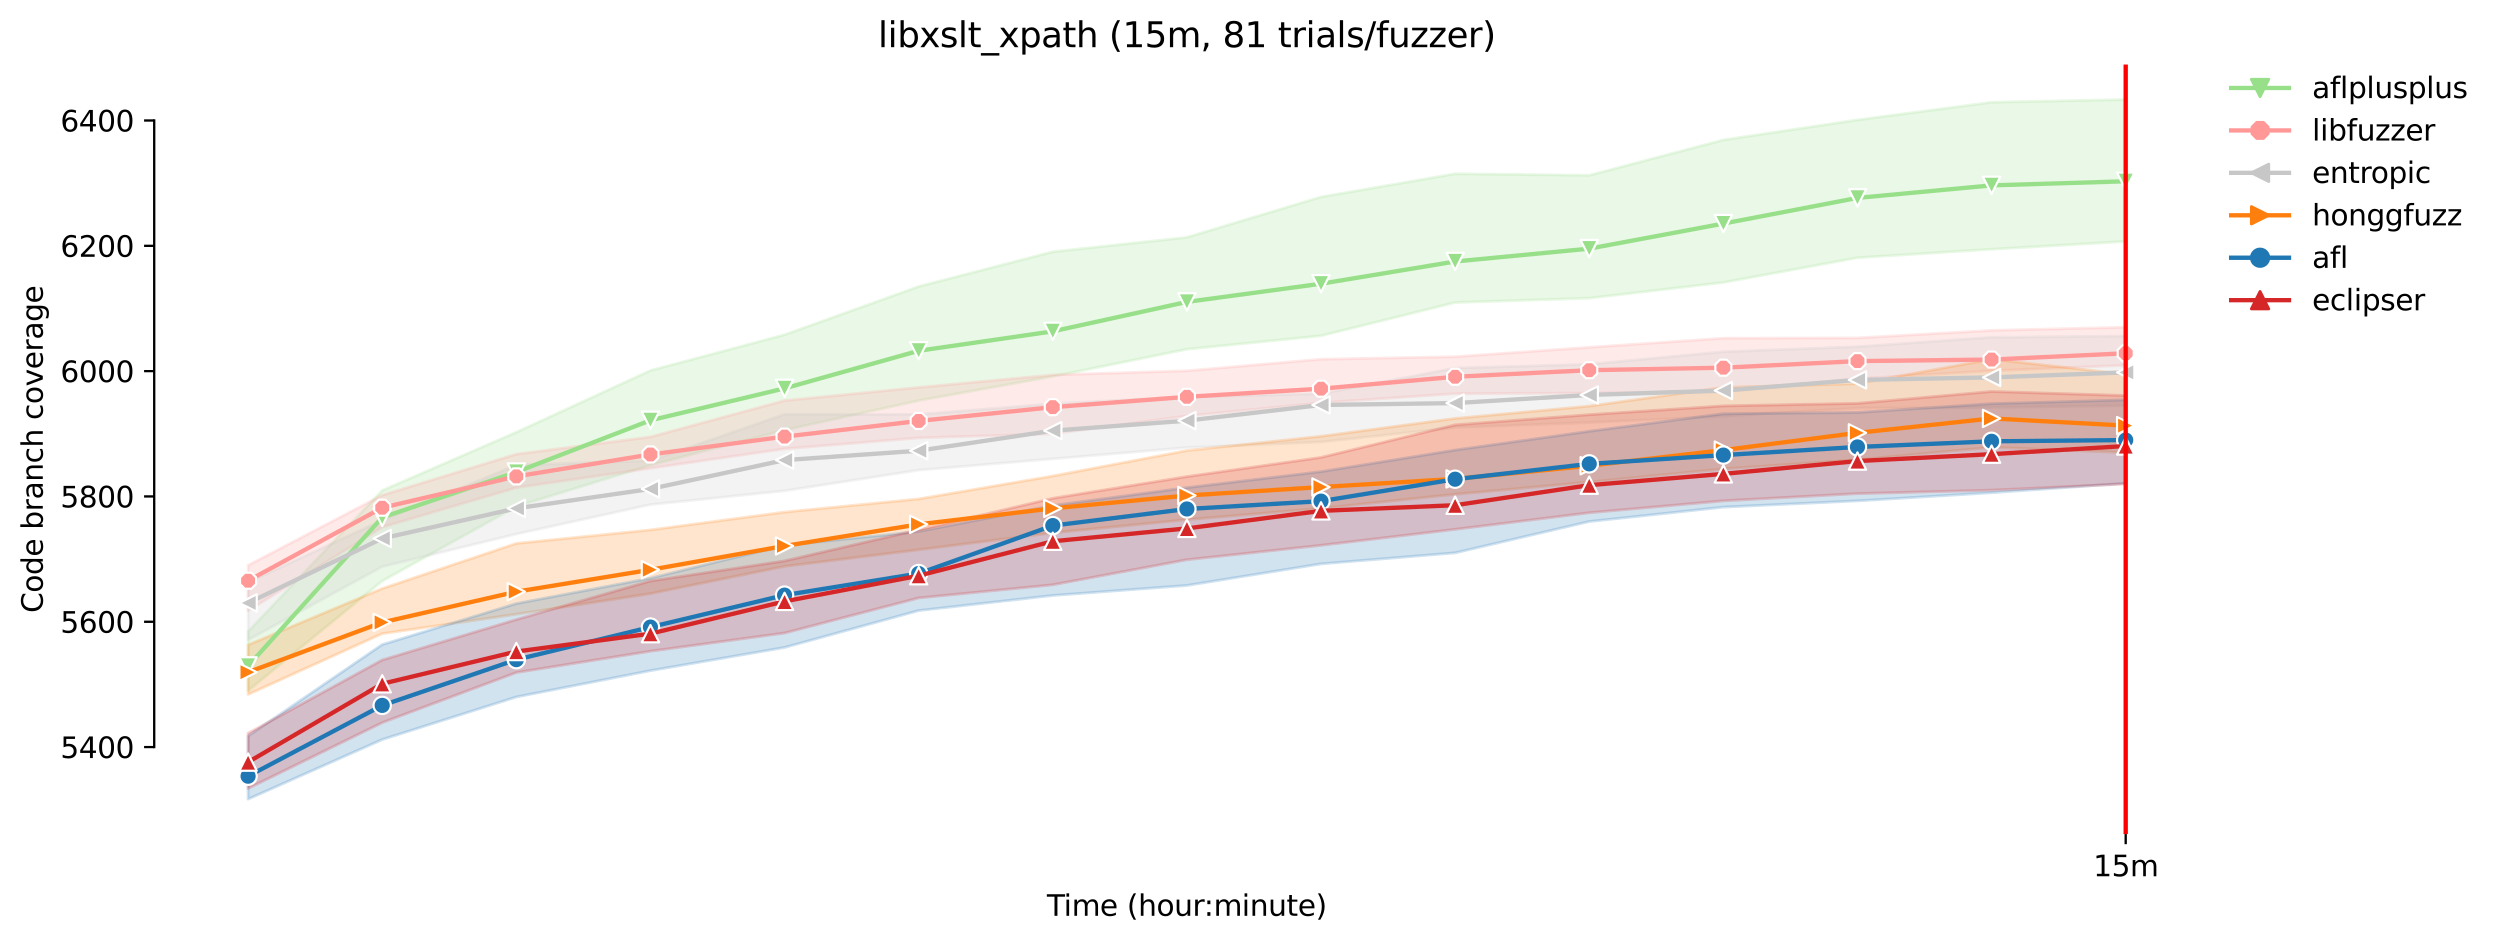 <?xml version="1.0" encoding="utf-8" standalone="no"?>
<!DOCTYPE svg PUBLIC "-//W3C//DTD SVG 1.1//EN"
  "http://www.w3.org/Graphics/SVG/1.1/DTD/svg11.dtd">
<svg height="325.986pt" version="1.1" viewBox="0 0 864.542 325.986" width="864.542pt" xmlns="http://www.w3.org/2000/svg" xmlns:xlink="http://www.w3.org/1999/xlink">
 <defs>
  <style type="text/css">*{stroke-linecap:butt;stroke-linejoin:round;}</style>
 </defs>
 <g id="figure_1">
  <g id="patch_1">
   <path d="M 0 325.986 
L 864.542 325.986 
L 864.542 0 
L 0 0 
z
" style="fill:#ffffff;"/>
  </g>
  <g id="axes_1">
   <g id="patch_2">
    <path d="M 53.328 288.43 
L 767.568 288.43 
L 767.568 22.318 
L 53.328 22.318 
z
" style="fill:#ffffff;"/>
   </g>
   <g id="PolyCollection_1">
    <defs>
     <path d="M 85.794 -107.615 
L 85.794 -87.14 
L 132.173 -125.058 
L 178.552 -150.839 
L 224.931 -165.137 
L 271.31 -177.276 
L 317.69 -187.457 
L 364.069 -195.802 
L 410.448 -205.222 
L 456.827 -209.87 
L 503.207 -221.37 
L 549.586 -222.886 
L 595.965 -228.303 
L 642.344 -236.862 
L 688.723 -239.787 
L 735.103 -242.495 
L 735.103 -291.572 
L 735.103 -291.572 
L 688.723 -290.619 
L 642.344 -284.53 
L 595.965 -277.597 
L 549.586 -265.355 
L 503.207 -265.896 
L 456.827 -257.879 
L 410.448 -243.904 
L 364.069 -238.92 
L 317.69 -226.908 
L 271.31 -210.216 
L 224.931 -197.86 
L 178.552 -176.518 
L 132.173 -156.367 
L 85.794 -107.615 
z
" id="m7f0aea194f" style="stroke:#98df8a;stroke-opacity:0.2;"/>
    </defs>
    <g clip-path="url(#p98e55257bd)">
     <use style="fill:#98df8a;fill-opacity:0.2;stroke:#98df8a;stroke-opacity:0.2;" x="0" xlink:href="#m7f0aea194f" y="325.986"/>
    </g>
   </g>
   <g id="PolyCollection_2">
    <defs>
     <path d="M 85.794 -130.475 
L 85.794 -114.763 
L 132.173 -143.689 
L 178.552 -157.342 
L 224.931 -164.059 
L 271.31 -170.776 
L 317.69 -174.56 
L 364.069 -175.976 
L 410.448 -182.152 
L 456.827 -186.702 
L 503.207 -189.843 
L 549.586 -190.06 
L 595.965 -190.494 
L 642.344 -195.044 
L 688.723 -197.752 
L 735.103 -199.691 
L 735.103 -212.816 
L 735.103 -212.816 
L 688.723 -211.733 
L 642.344 -209.13 
L 595.965 -209.019 
L 549.586 -205.877 
L 503.207 -202.627 
L 456.827 -201.761 
L 410.448 -197.752 
L 364.069 -196.344 
L 317.69 -192.01 
L 271.31 -187.46 
L 224.931 -174.893 
L 178.552 -168.934 
L 132.173 -154.742 
L 85.794 -130.475 
z
" id="md8d5fbc8c2" style="stroke:#ff9896;stroke-opacity:0.2;"/>
    </defs>
    <g clip-path="url(#p98e55257bd)">
     <use style="fill:#ff9896;fill-opacity:0.2;stroke:#ff9896;stroke-opacity:0.2;" x="0" xlink:href="#md8d5fbc8c2" y="325.986"/>
    </g>
   </g>
   <g id="PolyCollection_3">
    <defs>
     <path d="M 85.794 -124.624 
L 85.794 -104.69 
L 132.173 -130.03 
L 178.552 -141.308 
L 224.931 -151.492 
L 271.31 -156.259 
L 317.69 -163.409 
L 364.069 -167.309 
L 410.448 -171.209 
L 456.827 -173.16 
L 503.207 -178.143 
L 549.586 -179.876 
L 595.965 -182.043 
L 642.344 -184.86 
L 688.723 -185.077 
L 735.103 -185.727 
L 735.103 -209.778 
L 735.103 -209.778 
L 688.723 -209.344 
L 642.344 -206.094 
L 595.965 -204.361 
L 549.586 -200.027 
L 503.207 -198.727 
L 456.827 -189.843 
L 410.448 -188.76 
L 364.069 -186.377 
L 317.69 -182.693 
L 271.31 -182.693 
L 224.931 -166.659 
L 178.552 -165.143 
L 132.173 -146.075 
L 85.794 -124.624 
z
" id="mdec94e113d" style="stroke:#c7c7c7;stroke-opacity:0.2;"/>
    </defs>
    <g clip-path="url(#p98e55257bd)">
     <use style="fill:#c7c7c7;fill-opacity:0.2;stroke:#c7c7c7;stroke-opacity:0.2;" x="0" xlink:href="#mdec94e113d" y="325.986"/>
    </g>
   </g>
   <g id="PolyCollection_4">
    <defs>
     <path d="M 85.794 -102.962 
L 85.794 -85.837 
L 132.173 -106.857 
L 178.552 -113.574 
L 224.931 -120.724 
L 271.31 -130.15 
L 317.69 -135.891 
L 364.069 -141.736 
L 410.448 -146.292 
L 456.827 -150.192 
L 503.207 -155.067 
L 549.586 -159.287 
L 595.965 -163.843 
L 642.344 -166.984 
L 688.723 -171.307 
L 735.103 -169.476 
L 735.103 -196.56 
L 735.103 -196.56 
L 688.723 -201.752 
L 642.344 -193.31 
L 595.965 -192.01 
L 549.586 -185.545 
L 503.207 -181.288 
L 456.827 -175.11 
L 410.448 -170.167 
L 364.069 -161.383 
L 317.69 -153.442 
L 271.31 -148.892 
L 224.931 -142.728 
L 178.552 -138.058 
L 132.173 -122.458 
L 85.794 -102.962 
z
" id="m1092443faa" style="stroke:#ff7f0e;stroke-opacity:0.2;"/>
    </defs>
    <g clip-path="url(#p98e55257bd)">
     <use style="fill:#ff7f0e;fill-opacity:0.2;stroke:#ff7f0e;stroke-opacity:0.2;" x="0" xlink:href="#m1092443faa" y="325.986"/>
    </g>
   </g>
   <g id="PolyCollection_5">
    <defs>
     <path d="M 85.794 -71.431 
L 85.794 -49.652 
L 132.173 -70.239 
L 178.552 -84.973 
L 224.931 -94.073 
L 271.31 -102.09 
L 317.69 -114.847 
L 364.069 -120.074 
L 410.448 -123.541 
L 456.827 -131.003 
L 503.207 -134.805 
L 549.586 -145.642 
L 595.965 -150.625 
L 642.344 -152.792 
L 688.723 -155.609 
L 735.103 -158.859 
L 735.103 -187.677 
L 735.103 -187.677 
L 688.723 -186.377 
L 642.344 -183.343 
L 595.965 -182.91 
L 549.586 -176.843 
L 503.207 -170.343 
L 456.827 -162.878 
L 410.448 -157.342 
L 364.069 -151.167 
L 317.69 -142.191 
L 271.31 -137.408 
L 224.931 -126.035 
L 178.552 -117.257 
L 132.173 -103.065 
L 85.794 -71.431 
z
" id="m148d5cec6d" style="stroke:#1f77b4;stroke-opacity:0.2;"/>
    </defs>
    <g clip-path="url(#p98e55257bd)">
     <use style="fill:#1f77b4;fill-opacity:0.2;stroke:#1f77b4;stroke-opacity:0.2;" x="0" xlink:href="#m148d5cec6d" y="325.986"/>
    </g>
   </g>
   <g id="PolyCollection_6">
    <defs>
     <path d="M 85.794 -72.406 
L 85.794 -53.338 
L 132.173 -76.089 
L 178.552 -93.412 
L 224.931 -100.79 
L 271.31 -107.074 
L 317.69 -119.208 
L 364.069 -123.752 
L 410.448 -132.425 
L 456.827 -137.408 
L 503.207 -142.933 
L 549.586 -148.67 
L 595.965 -152.792 
L 642.344 -155.284 
L 688.723 -156.47 
L 735.103 -158.642 
L 735.103 -189.193 
L 735.103 -189.193 
L 688.723 -190.602 
L 642.344 -186.496 
L 595.965 -185.618 
L 549.586 -182.585 
L 503.207 -179.048 
L 456.827 -167.797 
L 410.448 -161.164 
L 364.069 -153.659 
L 317.69 -142.752 
L 271.31 -131.997 
L 224.931 -125.06 
L 178.552 -111.732 
L 132.173 -97.757 
L 85.794 -72.406 
z
" id="m4f489455da" style="stroke:#d62728;stroke-opacity:0.2;"/>
    </defs>
    <g clip-path="url(#p98e55257bd)">
     <use style="fill:#d62728;fill-opacity:0.2;stroke:#d62728;stroke-opacity:0.2;" x="0" xlink:href="#m4f489455da" y="325.986"/>
    </g>
   </g>
   <g id="matplotlib.axis_1">
    <g id="xtick_1">
     <g id="line2d_1">
      <defs>
       <path d="M 0 0 
L 0 3.5 
" id="m7a7fffb233" style="stroke:#000000;stroke-width:0.8;"/>
      </defs>
      <g>
       <use style="stroke:#000000;stroke-width:0.8;" x="735.103" xlink:href="#m7a7fffb233" y="288.43"/>
      </g>
     </g>
     <g id="text_1">
      <!-- 15m -->
      <g transform="translate(723.87 303.029)scale(0.1 -0.1)">
       <defs>
        <path d="M 794 531 
L 1825 531 
L 1825 4091 
L 703 3866 
L 703 4441 
L 1819 4666 
L 2450 4666 
L 2450 531 
L 3481 531 
L 3481 0 
L 794 0 
L 794 531 
z
" id="DejaVuSans-31" transform="scale(0.016)"/>
        <path d="M 691 4666 
L 3169 4666 
L 3169 4134 
L 1269 4134 
L 1269 2991 
Q 1406 3038 1543 3061 
Q 1681 3084 1819 3084 
Q 2600 3084 3056 2656 
Q 3513 2228 3513 1497 
Q 3513 744 3044 326 
Q 2575 -91 1722 -91 
Q 1428 -91 1123 -41 
Q 819 9 494 109 
L 494 744 
Q 775 591 1075 516 
Q 1375 441 1709 441 
Q 2250 441 2565 725 
Q 2881 1009 2881 1497 
Q 2881 1984 2565 2268 
Q 2250 2553 1709 2553 
Q 1456 2553 1204 2497 
Q 953 2441 691 2322 
L 691 4666 
z
" id="DejaVuSans-35" transform="scale(0.016)"/>
        <path d="M 3328 2828 
Q 3544 3216 3844 3400 
Q 4144 3584 4550 3584 
Q 5097 3584 5394 3201 
Q 5691 2819 5691 2113 
L 5691 0 
L 5113 0 
L 5113 2094 
Q 5113 2597 4934 2840 
Q 4756 3084 4391 3084 
Q 3944 3084 3684 2787 
Q 3425 2491 3425 1978 
L 3425 0 
L 2847 0 
L 2847 2094 
Q 2847 2600 2669 2842 
Q 2491 3084 2119 3084 
Q 1678 3084 1418 2786 
Q 1159 2488 1159 1978 
L 1159 0 
L 581 0 
L 581 3500 
L 1159 3500 
L 1159 2956 
Q 1356 3278 1631 3431 
Q 1906 3584 2284 3584 
Q 2666 3584 2933 3390 
Q 3200 3197 3328 2828 
z
" id="DejaVuSans-6d" transform="scale(0.016)"/>
       </defs>
       <use xlink:href="#DejaVuSans-31"/>
       <use x="63.623" xlink:href="#DejaVuSans-35"/>
       <use x="127.246" xlink:href="#DejaVuSans-6d"/>
      </g>
     </g>
    </g>
    <g id="text_2">
     <!-- Time (hour:minute) -->
     <g transform="translate(362.041 316.707)scale(0.1 -0.1)">
      <defs>
       <path d="M -19 4666 
L 3928 4666 
L 3928 4134 
L 2272 4134 
L 2272 0 
L 1638 0 
L 1638 4134 
L -19 4134 
L -19 4666 
z
" id="DejaVuSans-54" transform="scale(0.016)"/>
       <path d="M 603 3500 
L 1178 3500 
L 1178 0 
L 603 0 
L 603 3500 
z
M 603 4863 
L 1178 4863 
L 1178 4134 
L 603 4134 
L 603 4863 
z
" id="DejaVuSans-69" transform="scale(0.016)"/>
       <path d="M 3597 1894 
L 3597 1613 
L 953 1613 
Q 991 1019 1311 708 
Q 1631 397 2203 397 
Q 2534 397 2845 478 
Q 3156 559 3463 722 
L 3463 178 
Q 3153 47 2828 -22 
Q 2503 -91 2169 -91 
Q 1331 -91 842 396 
Q 353 884 353 1716 
Q 353 2575 817 3079 
Q 1281 3584 2069 3584 
Q 2775 3584 3186 3129 
Q 3597 2675 3597 1894 
z
M 3022 2063 
Q 3016 2534 2758 2815 
Q 2500 3097 2075 3097 
Q 1594 3097 1305 2825 
Q 1016 2553 972 2059 
L 3022 2063 
z
" id="DejaVuSans-65" transform="scale(0.016)"/>
       <path id="DejaVuSans-20" transform="scale(0.016)"/>
       <path d="M 1984 4856 
Q 1566 4138 1362 3434 
Q 1159 2731 1159 2009 
Q 1159 1288 1364 580 
Q 1569 -128 1984 -844 
L 1484 -844 
Q 1016 -109 783 600 
Q 550 1309 550 2009 
Q 550 2706 781 3412 
Q 1013 4119 1484 4856 
L 1984 4856 
z
" id="DejaVuSans-28" transform="scale(0.016)"/>
       <path d="M 3513 2113 
L 3513 0 
L 2938 0 
L 2938 2094 
Q 2938 2591 2744 2837 
Q 2550 3084 2163 3084 
Q 1697 3084 1428 2787 
Q 1159 2491 1159 1978 
L 1159 0 
L 581 0 
L 581 4863 
L 1159 4863 
L 1159 2956 
Q 1366 3272 1645 3428 
Q 1925 3584 2291 3584 
Q 2894 3584 3203 3211 
Q 3513 2838 3513 2113 
z
" id="DejaVuSans-68" transform="scale(0.016)"/>
       <path d="M 1959 3097 
Q 1497 3097 1228 2736 
Q 959 2375 959 1747 
Q 959 1119 1226 758 
Q 1494 397 1959 397 
Q 2419 397 2687 759 
Q 2956 1122 2956 1747 
Q 2956 2369 2687 2733 
Q 2419 3097 1959 3097 
z
M 1959 3584 
Q 2709 3584 3137 3096 
Q 3566 2609 3566 1747 
Q 3566 888 3137 398 
Q 2709 -91 1959 -91 
Q 1206 -91 779 398 
Q 353 888 353 1747 
Q 353 2609 779 3096 
Q 1206 3584 1959 3584 
z
" id="DejaVuSans-6f" transform="scale(0.016)"/>
       <path d="M 544 1381 
L 544 3500 
L 1119 3500 
L 1119 1403 
Q 1119 906 1312 657 
Q 1506 409 1894 409 
Q 2359 409 2629 706 
Q 2900 1003 2900 1516 
L 2900 3500 
L 3475 3500 
L 3475 0 
L 2900 0 
L 2900 538 
Q 2691 219 2414 64 
Q 2138 -91 1772 -91 
Q 1169 -91 856 284 
Q 544 659 544 1381 
z
M 1991 3584 
L 1991 3584 
z
" id="DejaVuSans-75" transform="scale(0.016)"/>
       <path d="M 2631 2963 
Q 2534 3019 2420 3045 
Q 2306 3072 2169 3072 
Q 1681 3072 1420 2755 
Q 1159 2438 1159 1844 
L 1159 0 
L 581 0 
L 581 3500 
L 1159 3500 
L 1159 2956 
Q 1341 3275 1631 3429 
Q 1922 3584 2338 3584 
Q 2397 3584 2469 3576 
Q 2541 3569 2628 3553 
L 2631 2963 
z
" id="DejaVuSans-72" transform="scale(0.016)"/>
       <path d="M 750 794 
L 1409 794 
L 1409 0 
L 750 0 
L 750 794 
z
M 750 3309 
L 1409 3309 
L 1409 2516 
L 750 2516 
L 750 3309 
z
" id="DejaVuSans-3a" transform="scale(0.016)"/>
       <path d="M 3513 2113 
L 3513 0 
L 2938 0 
L 2938 2094 
Q 2938 2591 2744 2837 
Q 2550 3084 2163 3084 
Q 1697 3084 1428 2787 
Q 1159 2491 1159 1978 
L 1159 0 
L 581 0 
L 581 3500 
L 1159 3500 
L 1159 2956 
Q 1366 3272 1645 3428 
Q 1925 3584 2291 3584 
Q 2894 3584 3203 3211 
Q 3513 2838 3513 2113 
z
" id="DejaVuSans-6e" transform="scale(0.016)"/>
       <path d="M 1172 4494 
L 1172 3500 
L 2356 3500 
L 2356 3053 
L 1172 3053 
L 1172 1153 
Q 1172 725 1289 603 
Q 1406 481 1766 481 
L 2356 481 
L 2356 0 
L 1766 0 
Q 1100 0 847 248 
Q 594 497 594 1153 
L 594 3053 
L 172 3053 
L 172 3500 
L 594 3500 
L 594 4494 
L 1172 4494 
z
" id="DejaVuSans-74" transform="scale(0.016)"/>
       <path d="M 513 4856 
L 1013 4856 
Q 1481 4119 1714 3412 
Q 1947 2706 1947 2009 
Q 1947 1309 1714 600 
Q 1481 -109 1013 -844 
L 513 -844 
Q 928 -128 1133 580 
Q 1338 1288 1338 2009 
Q 1338 2731 1133 3434 
Q 928 4138 513 4856 
z
" id="DejaVuSans-29" transform="scale(0.016)"/>
      </defs>
      <use xlink:href="#DejaVuSans-54"/>
      <use x="57.959" xlink:href="#DejaVuSans-69"/>
      <use x="85.742" xlink:href="#DejaVuSans-6d"/>
      <use x="183.154" xlink:href="#DejaVuSans-65"/>
      <use x="244.678" xlink:href="#DejaVuSans-20"/>
      <use x="276.465" xlink:href="#DejaVuSans-28"/>
      <use x="315.479" xlink:href="#DejaVuSans-68"/>
      <use x="378.857" xlink:href="#DejaVuSans-6f"/>
      <use x="440.039" xlink:href="#DejaVuSans-75"/>
      <use x="503.418" xlink:href="#DejaVuSans-72"/>
      <use x="542.781" xlink:href="#DejaVuSans-3a"/>
      <use x="576.473" xlink:href="#DejaVuSans-6d"/>
      <use x="673.885" xlink:href="#DejaVuSans-69"/>
      <use x="701.668" xlink:href="#DejaVuSans-6e"/>
      <use x="765.047" xlink:href="#DejaVuSans-75"/>
      <use x="828.426" xlink:href="#DejaVuSans-74"/>
      <use x="867.635" xlink:href="#DejaVuSans-65"/>
      <use x="929.158" xlink:href="#DejaVuSans-29"/>
     </g>
    </g>
   </g>
   <g id="matplotlib.axis_2">
    <g id="ytick_1">
     <g id="line2d_2">
      <defs>
       <path d="M 0 0 
L -3.5 0 
" id="mafe67e928b" style="stroke:#000000;stroke-width:0.8;"/>
      </defs>
      <g>
       <use style="stroke:#000000;stroke-width:0.8;" x="53.328" xlink:href="#mafe67e928b" y="258.347"/>
      </g>
     </g>
     <g id="text_3">
      <!-- 5400 -->
      <g transform="translate(20.878 262.147)scale(0.1 -0.1)">
       <defs>
        <path d="M 2419 4116 
L 825 1625 
L 2419 1625 
L 2419 4116 
z
M 2253 4666 
L 3047 4666 
L 3047 1625 
L 3713 1625 
L 3713 1100 
L 3047 1100 
L 3047 0 
L 2419 0 
L 2419 1100 
L 313 1100 
L 313 1709 
L 2253 4666 
z
" id="DejaVuSans-34" transform="scale(0.016)"/>
        <path d="M 2034 4250 
Q 1547 4250 1301 3770 
Q 1056 3291 1056 2328 
Q 1056 1369 1301 889 
Q 1547 409 2034 409 
Q 2525 409 2770 889 
Q 3016 1369 3016 2328 
Q 3016 3291 2770 3770 
Q 2525 4250 2034 4250 
z
M 2034 4750 
Q 2819 4750 3233 4129 
Q 3647 3509 3647 2328 
Q 3647 1150 3233 529 
Q 2819 -91 2034 -91 
Q 1250 -91 836 529 
Q 422 1150 422 2328 
Q 422 3509 836 4129 
Q 1250 4750 2034 4750 
z
" id="DejaVuSans-30" transform="scale(0.016)"/>
       </defs>
       <use xlink:href="#DejaVuSans-35"/>
       <use x="63.623" xlink:href="#DejaVuSans-34"/>
       <use x="127.246" xlink:href="#DejaVuSans-30"/>
       <use x="190.869" xlink:href="#DejaVuSans-30"/>
      </g>
     </g>
    </g>
    <g id="ytick_2">
     <g id="line2d_3">
      <g>
       <use style="stroke:#000000;stroke-width:0.8;" x="53.328" xlink:href="#mafe67e928b" y="215.012"/>
      </g>
     </g>
     <g id="text_4">
      <!-- 5600 -->
      <g transform="translate(20.878 218.812)scale(0.1 -0.1)">
       <defs>
        <path d="M 2113 2584 
Q 1688 2584 1439 2293 
Q 1191 2003 1191 1497 
Q 1191 994 1439 701 
Q 1688 409 2113 409 
Q 2538 409 2786 701 
Q 3034 994 3034 1497 
Q 3034 2003 2786 2293 
Q 2538 2584 2113 2584 
z
M 3366 4563 
L 3366 3988 
Q 3128 4100 2886 4159 
Q 2644 4219 2406 4219 
Q 1781 4219 1451 3797 
Q 1122 3375 1075 2522 
Q 1259 2794 1537 2939 
Q 1816 3084 2150 3084 
Q 2853 3084 3261 2657 
Q 3669 2231 3669 1497 
Q 3669 778 3244 343 
Q 2819 -91 2113 -91 
Q 1303 -91 875 529 
Q 447 1150 447 2328 
Q 447 3434 972 4092 
Q 1497 4750 2381 4750 
Q 2619 4750 2861 4703 
Q 3103 4656 3366 4563 
z
" id="DejaVuSans-36" transform="scale(0.016)"/>
       </defs>
       <use xlink:href="#DejaVuSans-35"/>
       <use x="63.623" xlink:href="#DejaVuSans-36"/>
       <use x="127.246" xlink:href="#DejaVuSans-30"/>
       <use x="190.869" xlink:href="#DejaVuSans-30"/>
      </g>
     </g>
    </g>
    <g id="ytick_3">
     <g id="line2d_4">
      <g>
       <use style="stroke:#000000;stroke-width:0.8;" x="53.328" xlink:href="#mafe67e928b" y="171.678"/>
      </g>
     </g>
     <g id="text_5">
      <!-- 5800 -->
      <g transform="translate(20.878 175.477)scale(0.1 -0.1)">
       <defs>
        <path d="M 2034 2216 
Q 1584 2216 1326 1975 
Q 1069 1734 1069 1313 
Q 1069 891 1326 650 
Q 1584 409 2034 409 
Q 2484 409 2743 651 
Q 3003 894 3003 1313 
Q 3003 1734 2745 1975 
Q 2488 2216 2034 2216 
z
M 1403 2484 
Q 997 2584 770 2862 
Q 544 3141 544 3541 
Q 544 4100 942 4425 
Q 1341 4750 2034 4750 
Q 2731 4750 3128 4425 
Q 3525 4100 3525 3541 
Q 3525 3141 3298 2862 
Q 3072 2584 2669 2484 
Q 3125 2378 3379 2068 
Q 3634 1759 3634 1313 
Q 3634 634 3220 271 
Q 2806 -91 2034 -91 
Q 1263 -91 848 271 
Q 434 634 434 1313 
Q 434 1759 690 2068 
Q 947 2378 1403 2484 
z
M 1172 3481 
Q 1172 3119 1398 2916 
Q 1625 2713 2034 2713 
Q 2441 2713 2670 2916 
Q 2900 3119 2900 3481 
Q 2900 3844 2670 4047 
Q 2441 4250 2034 4250 
Q 1625 4250 1398 4047 
Q 1172 3844 1172 3481 
z
" id="DejaVuSans-38" transform="scale(0.016)"/>
       </defs>
       <use xlink:href="#DejaVuSans-35"/>
       <use x="63.623" xlink:href="#DejaVuSans-38"/>
       <use x="127.246" xlink:href="#DejaVuSans-30"/>
       <use x="190.869" xlink:href="#DejaVuSans-30"/>
      </g>
     </g>
    </g>
    <g id="ytick_4">
     <g id="line2d_5">
      <g>
       <use style="stroke:#000000;stroke-width:0.8;" x="53.328" xlink:href="#mafe67e928b" y="128.343"/>
      </g>
     </g>
     <g id="text_6">
      <!-- 6000 -->
      <g transform="translate(20.878 132.142)scale(0.1 -0.1)">
       <use xlink:href="#DejaVuSans-36"/>
       <use x="63.623" xlink:href="#DejaVuSans-30"/>
       <use x="127.246" xlink:href="#DejaVuSans-30"/>
       <use x="190.869" xlink:href="#DejaVuSans-30"/>
      </g>
     </g>
    </g>
    <g id="ytick_5">
     <g id="line2d_6">
      <g>
       <use style="stroke:#000000;stroke-width:0.8;" x="53.328" xlink:href="#mafe67e928b" y="85.008"/>
      </g>
     </g>
     <g id="text_7">
      <!-- 6200 -->
      <g transform="translate(20.878 88.807)scale(0.1 -0.1)">
       <defs>
        <path d="M 1228 531 
L 3431 531 
L 3431 0 
L 469 0 
L 469 531 
Q 828 903 1448 1529 
Q 2069 2156 2228 2338 
Q 2531 2678 2651 2914 
Q 2772 3150 2772 3378 
Q 2772 3750 2511 3984 
Q 2250 4219 1831 4219 
Q 1534 4219 1204 4116 
Q 875 4013 500 3803 
L 500 4441 
Q 881 4594 1212 4672 
Q 1544 4750 1819 4750 
Q 2544 4750 2975 4387 
Q 3406 4025 3406 3419 
Q 3406 3131 3298 2873 
Q 3191 2616 2906 2266 
Q 2828 2175 2409 1742 
Q 1991 1309 1228 531 
z
" id="DejaVuSans-32" transform="scale(0.016)"/>
       </defs>
       <use xlink:href="#DejaVuSans-36"/>
       <use x="63.623" xlink:href="#DejaVuSans-32"/>
       <use x="127.246" xlink:href="#DejaVuSans-30"/>
       <use x="190.869" xlink:href="#DejaVuSans-30"/>
      </g>
     </g>
    </g>
    <g id="ytick_6">
     <g id="line2d_7">
      <g>
       <use style="stroke:#000000;stroke-width:0.8;" x="53.328" xlink:href="#mafe67e928b" y="41.673"/>
      </g>
     </g>
     <g id="text_8">
      <!-- 6400 -->
      <g transform="translate(20.878 45.472)scale(0.1 -0.1)">
       <use xlink:href="#DejaVuSans-36"/>
       <use x="63.623" xlink:href="#DejaVuSans-34"/>
       <use x="127.246" xlink:href="#DejaVuSans-30"/>
       <use x="190.869" xlink:href="#DejaVuSans-30"/>
      </g>
     </g>
    </g>
    <g id="text_9">
     <!-- Code branch coverage -->
     <g transform="translate(14.798 211.949)rotate(-90)scale(0.1 -0.1)">
      <defs>
       <path d="M 4122 4306 
L 4122 3641 
Q 3803 3938 3442 4084 
Q 3081 4231 2675 4231 
Q 1875 4231 1450 3742 
Q 1025 3253 1025 2328 
Q 1025 1406 1450 917 
Q 1875 428 2675 428 
Q 3081 428 3442 575 
Q 3803 722 4122 1019 
L 4122 359 
Q 3791 134 3420 21 
Q 3050 -91 2638 -91 
Q 1578 -91 968 557 
Q 359 1206 359 2328 
Q 359 3453 968 4101 
Q 1578 4750 2638 4750 
Q 3056 4750 3426 4639 
Q 3797 4528 4122 4306 
z
" id="DejaVuSans-43" transform="scale(0.016)"/>
       <path d="M 2906 2969 
L 2906 4863 
L 3481 4863 
L 3481 0 
L 2906 0 
L 2906 525 
Q 2725 213 2448 61 
Q 2172 -91 1784 -91 
Q 1150 -91 751 415 
Q 353 922 353 1747 
Q 353 2572 751 3078 
Q 1150 3584 1784 3584 
Q 2172 3584 2448 3432 
Q 2725 3281 2906 2969 
z
M 947 1747 
Q 947 1113 1208 752 
Q 1469 391 1925 391 
Q 2381 391 2643 752 
Q 2906 1113 2906 1747 
Q 2906 2381 2643 2742 
Q 2381 3103 1925 3103 
Q 1469 3103 1208 2742 
Q 947 2381 947 1747 
z
" id="DejaVuSans-64" transform="scale(0.016)"/>
       <path d="M 3116 1747 
Q 3116 2381 2855 2742 
Q 2594 3103 2138 3103 
Q 1681 3103 1420 2742 
Q 1159 2381 1159 1747 
Q 1159 1113 1420 752 
Q 1681 391 2138 391 
Q 2594 391 2855 752 
Q 3116 1113 3116 1747 
z
M 1159 2969 
Q 1341 3281 1617 3432 
Q 1894 3584 2278 3584 
Q 2916 3584 3314 3078 
Q 3713 2572 3713 1747 
Q 3713 922 3314 415 
Q 2916 -91 2278 -91 
Q 1894 -91 1617 61 
Q 1341 213 1159 525 
L 1159 0 
L 581 0 
L 581 4863 
L 1159 4863 
L 1159 2969 
z
" id="DejaVuSans-62" transform="scale(0.016)"/>
       <path d="M 2194 1759 
Q 1497 1759 1228 1600 
Q 959 1441 959 1056 
Q 959 750 1161 570 
Q 1363 391 1709 391 
Q 2188 391 2477 730 
Q 2766 1069 2766 1631 
L 2766 1759 
L 2194 1759 
z
M 3341 1997 
L 3341 0 
L 2766 0 
L 2766 531 
Q 2569 213 2275 61 
Q 1981 -91 1556 -91 
Q 1019 -91 701 211 
Q 384 513 384 1019 
Q 384 1609 779 1909 
Q 1175 2209 1959 2209 
L 2766 2209 
L 2766 2266 
Q 2766 2663 2505 2880 
Q 2244 3097 1772 3097 
Q 1472 3097 1187 3025 
Q 903 2953 641 2809 
L 641 3341 
Q 956 3463 1253 3523 
Q 1550 3584 1831 3584 
Q 2591 3584 2966 3190 
Q 3341 2797 3341 1997 
z
" id="DejaVuSans-61" transform="scale(0.016)"/>
       <path d="M 3122 3366 
L 3122 2828 
Q 2878 2963 2633 3030 
Q 2388 3097 2138 3097 
Q 1578 3097 1268 2742 
Q 959 2388 959 1747 
Q 959 1106 1268 751 
Q 1578 397 2138 397 
Q 2388 397 2633 464 
Q 2878 531 3122 666 
L 3122 134 
Q 2881 22 2623 -34 
Q 2366 -91 2075 -91 
Q 1284 -91 818 406 
Q 353 903 353 1747 
Q 353 2603 823 3093 
Q 1294 3584 2113 3584 
Q 2378 3584 2631 3529 
Q 2884 3475 3122 3366 
z
" id="DejaVuSans-63" transform="scale(0.016)"/>
       <path d="M 191 3500 
L 800 3500 
L 1894 563 
L 2988 3500 
L 3597 3500 
L 2284 0 
L 1503 0 
L 191 3500 
z
" id="DejaVuSans-76" transform="scale(0.016)"/>
       <path d="M 2906 1791 
Q 2906 2416 2648 2759 
Q 2391 3103 1925 3103 
Q 1463 3103 1205 2759 
Q 947 2416 947 1791 
Q 947 1169 1205 825 
Q 1463 481 1925 481 
Q 2391 481 2648 825 
Q 2906 1169 2906 1791 
z
M 3481 434 
Q 3481 -459 3084 -895 
Q 2688 -1331 1869 -1331 
Q 1566 -1331 1297 -1286 
Q 1028 -1241 775 -1147 
L 775 -588 
Q 1028 -725 1275 -790 
Q 1522 -856 1778 -856 
Q 2344 -856 2625 -561 
Q 2906 -266 2906 331 
L 2906 616 
Q 2728 306 2450 153 
Q 2172 0 1784 0 
Q 1141 0 747 490 
Q 353 981 353 1791 
Q 353 2603 747 3093 
Q 1141 3584 1784 3584 
Q 2172 3584 2450 3431 
Q 2728 3278 2906 2969 
L 2906 3500 
L 3481 3500 
L 3481 434 
z
" id="DejaVuSans-67" transform="scale(0.016)"/>
      </defs>
      <use xlink:href="#DejaVuSans-43"/>
      <use x="69.824" xlink:href="#DejaVuSans-6f"/>
      <use x="131.006" xlink:href="#DejaVuSans-64"/>
      <use x="194.482" xlink:href="#DejaVuSans-65"/>
      <use x="256.006" xlink:href="#DejaVuSans-20"/>
      <use x="287.793" xlink:href="#DejaVuSans-62"/>
      <use x="351.27" xlink:href="#DejaVuSans-72"/>
      <use x="392.383" xlink:href="#DejaVuSans-61"/>
      <use x="453.662" xlink:href="#DejaVuSans-6e"/>
      <use x="517.041" xlink:href="#DejaVuSans-63"/>
      <use x="572.021" xlink:href="#DejaVuSans-68"/>
      <use x="635.4" xlink:href="#DejaVuSans-20"/>
      <use x="667.188" xlink:href="#DejaVuSans-63"/>
      <use x="722.168" xlink:href="#DejaVuSans-6f"/>
      <use x="783.35" xlink:href="#DejaVuSans-76"/>
      <use x="842.529" xlink:href="#DejaVuSans-65"/>
      <use x="904.053" xlink:href="#DejaVuSans-72"/>
      <use x="945.166" xlink:href="#DejaVuSans-61"/>
      <use x="1006.445" xlink:href="#DejaVuSans-67"/>
      <use x="1069.922" xlink:href="#DejaVuSans-65"/>
     </g>
    </g>
   </g>
   <g id="line2d_8">
    <path clip-path="url(#p98e55257bd)" d="M 85.794 230.288 
L 132.173 178.936 
L 178.552 163.227 
L 224.931 145.352 
L 271.31 134.301 
L 317.69 121.301 
L 364.069 114.584 
L 410.448 104.4 
L 456.827 98.116 
L 503.207 90.425 
L 549.586 85.983 
L 595.965 77.316 
L 642.344 68.432 
L 688.723 64.099 
L 735.103 62.69 
" style="fill:none;stroke:#98df8a;stroke-linecap:square;stroke-width:1.5;"/>
    <defs>
     <path d="M -0 3 
L 3 -3 
L -3 -3 
z
" id="mb9cd6d09fd" style="stroke:#ffffff;stroke-linejoin:miter;stroke-width:0.75;"/>
    </defs>
    <g clip-path="url(#p98e55257bd)">
     <use style="fill:#98df8a;stroke:#ffffff;stroke-linejoin:miter;stroke-width:0.75;" x="85.794" xlink:href="#mb9cd6d09fd" y="230.288"/>
     <use style="fill:#98df8a;stroke:#ffffff;stroke-linejoin:miter;stroke-width:0.75;" x="132.173" xlink:href="#mb9cd6d09fd" y="178.936"/>
     <use style="fill:#98df8a;stroke:#ffffff;stroke-linejoin:miter;stroke-width:0.75;" x="178.552" xlink:href="#mb9cd6d09fd" y="163.227"/>
     <use style="fill:#98df8a;stroke:#ffffff;stroke-linejoin:miter;stroke-width:0.75;" x="224.931" xlink:href="#mb9cd6d09fd" y="145.352"/>
     <use style="fill:#98df8a;stroke:#ffffff;stroke-linejoin:miter;stroke-width:0.75;" x="271.31" xlink:href="#mb9cd6d09fd" y="134.301"/>
     <use style="fill:#98df8a;stroke:#ffffff;stroke-linejoin:miter;stroke-width:0.75;" x="317.69" xlink:href="#mb9cd6d09fd" y="121.301"/>
     <use style="fill:#98df8a;stroke:#ffffff;stroke-linejoin:miter;stroke-width:0.75;" x="364.069" xlink:href="#mb9cd6d09fd" y="114.584"/>
     <use style="fill:#98df8a;stroke:#ffffff;stroke-linejoin:miter;stroke-width:0.75;" x="410.448" xlink:href="#mb9cd6d09fd" y="104.4"/>
     <use style="fill:#98df8a;stroke:#ffffff;stroke-linejoin:miter;stroke-width:0.75;" x="456.827" xlink:href="#mb9cd6d09fd" y="98.116"/>
     <use style="fill:#98df8a;stroke:#ffffff;stroke-linejoin:miter;stroke-width:0.75;" x="503.207" xlink:href="#mb9cd6d09fd" y="90.425"/>
     <use style="fill:#98df8a;stroke:#ffffff;stroke-linejoin:miter;stroke-width:0.75;" x="549.586" xlink:href="#mb9cd6d09fd" y="85.983"/>
     <use style="fill:#98df8a;stroke:#ffffff;stroke-linejoin:miter;stroke-width:0.75;" x="595.965" xlink:href="#mb9cd6d09fd" y="77.316"/>
     <use style="fill:#98df8a;stroke:#ffffff;stroke-linejoin:miter;stroke-width:0.75;" x="642.344" xlink:href="#mb9cd6d09fd" y="68.432"/>
     <use style="fill:#98df8a;stroke:#ffffff;stroke-linejoin:miter;stroke-width:0.75;" x="688.723" xlink:href="#mb9cd6d09fd" y="64.099"/>
     <use style="fill:#98df8a;stroke:#ffffff;stroke-linejoin:miter;stroke-width:0.75;" x="735.103" xlink:href="#mb9cd6d09fd" y="62.69"/>
    </g>
   </g>
   <g id="line2d_9">
    <path clip-path="url(#p98e55257bd)" d="M 85.794 200.82 
L 132.173 175.578 
L 178.552 164.744 
L 224.931 157.16 
L 271.31 150.985 
L 317.69 145.568 
L 364.069 140.801 
L 410.448 137.226 
L 456.827 134.409 
L 503.207 130.293 
L 549.586 128.018 
L 595.965 127.151 
L 642.344 124.876 
L 688.723 124.334 
L 735.103 122.167 
" style="fill:none;stroke:#ff9896;stroke-linecap:square;stroke-width:1.5;"/>
    <defs>
     <path d="M -1.148 -2.772 
L -2.772 -1.148 
L -2.772 1.148 
L -1.148 2.772 
L 1.148 2.772 
L 2.772 1.148 
L 2.772 -1.148 
L 1.148 -2.772 
z
" id="me8d87b89aa" style="stroke:#ffffff;stroke-linejoin:miter;stroke-width:0.75;"/>
    </defs>
    <g clip-path="url(#p98e55257bd)">
     <use style="fill:#ff9896;stroke:#ffffff;stroke-linejoin:miter;stroke-width:0.75;" x="85.794" xlink:href="#me8d87b89aa" y="200.82"/>
     <use style="fill:#ff9896;stroke:#ffffff;stroke-linejoin:miter;stroke-width:0.75;" x="132.173" xlink:href="#me8d87b89aa" y="175.578"/>
     <use style="fill:#ff9896;stroke:#ffffff;stroke-linejoin:miter;stroke-width:0.75;" x="178.552" xlink:href="#me8d87b89aa" y="164.744"/>
     <use style="fill:#ff9896;stroke:#ffffff;stroke-linejoin:miter;stroke-width:0.75;" x="224.931" xlink:href="#me8d87b89aa" y="157.16"/>
     <use style="fill:#ff9896;stroke:#ffffff;stroke-linejoin:miter;stroke-width:0.75;" x="271.31" xlink:href="#me8d87b89aa" y="150.985"/>
     <use style="fill:#ff9896;stroke:#ffffff;stroke-linejoin:miter;stroke-width:0.75;" x="317.69" xlink:href="#me8d87b89aa" y="145.568"/>
     <use style="fill:#ff9896;stroke:#ffffff;stroke-linejoin:miter;stroke-width:0.75;" x="364.069" xlink:href="#me8d87b89aa" y="140.801"/>
     <use style="fill:#ff9896;stroke:#ffffff;stroke-linejoin:miter;stroke-width:0.75;" x="410.448" xlink:href="#me8d87b89aa" y="137.226"/>
     <use style="fill:#ff9896;stroke:#ffffff;stroke-linejoin:miter;stroke-width:0.75;" x="456.827" xlink:href="#me8d87b89aa" y="134.409"/>
     <use style="fill:#ff9896;stroke:#ffffff;stroke-linejoin:miter;stroke-width:0.75;" x="503.207" xlink:href="#me8d87b89aa" y="130.293"/>
     <use style="fill:#ff9896;stroke:#ffffff;stroke-linejoin:miter;stroke-width:0.75;" x="549.586" xlink:href="#me8d87b89aa" y="128.018"/>
     <use style="fill:#ff9896;stroke:#ffffff;stroke-linejoin:miter;stroke-width:0.75;" x="595.965" xlink:href="#me8d87b89aa" y="127.151"/>
     <use style="fill:#ff9896;stroke:#ffffff;stroke-linejoin:miter;stroke-width:0.75;" x="642.344" xlink:href="#me8d87b89aa" y="124.876"/>
     <use style="fill:#ff9896;stroke:#ffffff;stroke-linejoin:miter;stroke-width:0.75;" x="688.723" xlink:href="#me8d87b89aa" y="124.334"/>
     <use style="fill:#ff9896;stroke:#ffffff;stroke-linejoin:miter;stroke-width:0.75;" x="735.103" xlink:href="#me8d87b89aa" y="122.167"/>
    </g>
   </g>
   <g id="line2d_10">
    <path clip-path="url(#p98e55257bd)" d="M 85.794 208.512 
L 132.173 186.195 
L 178.552 175.794 
L 224.931 169.077 
L 271.31 159.11 
L 317.69 155.86 
L 364.069 148.927 
L 410.448 145.46 
L 456.827 140.043 
L 503.207 139.393 
L 549.586 136.576 
L 595.965 135.06 
L 642.344 131.376 
L 688.723 130.509 
L 735.103 128.776 
" style="fill:none;stroke:#c7c7c7;stroke-linecap:square;stroke-width:1.5;"/>
    <defs>
     <path d="M -3 -0 
L 3 3 
L 3 -3 
z
" id="mc3a5c07acc" style="stroke:#ffffff;stroke-linejoin:miter;stroke-width:0.75;"/>
    </defs>
    <g clip-path="url(#p98e55257bd)">
     <use style="fill:#c7c7c7;stroke:#ffffff;stroke-linejoin:miter;stroke-width:0.75;" x="85.794" xlink:href="#mc3a5c07acc" y="208.512"/>
     <use style="fill:#c7c7c7;stroke:#ffffff;stroke-linejoin:miter;stroke-width:0.75;" x="132.173" xlink:href="#mc3a5c07acc" y="186.195"/>
     <use style="fill:#c7c7c7;stroke:#ffffff;stroke-linejoin:miter;stroke-width:0.75;" x="178.552" xlink:href="#mc3a5c07acc" y="175.794"/>
     <use style="fill:#c7c7c7;stroke:#ffffff;stroke-linejoin:miter;stroke-width:0.75;" x="224.931" xlink:href="#mc3a5c07acc" y="169.077"/>
     <use style="fill:#c7c7c7;stroke:#ffffff;stroke-linejoin:miter;stroke-width:0.75;" x="271.31" xlink:href="#mc3a5c07acc" y="159.11"/>
     <use style="fill:#c7c7c7;stroke:#ffffff;stroke-linejoin:miter;stroke-width:0.75;" x="317.69" xlink:href="#mc3a5c07acc" y="155.86"/>
     <use style="fill:#c7c7c7;stroke:#ffffff;stroke-linejoin:miter;stroke-width:0.75;" x="364.069" xlink:href="#mc3a5c07acc" y="148.927"/>
     <use style="fill:#c7c7c7;stroke:#ffffff;stroke-linejoin:miter;stroke-width:0.75;" x="410.448" xlink:href="#mc3a5c07acc" y="145.46"/>
     <use style="fill:#c7c7c7;stroke:#ffffff;stroke-linejoin:miter;stroke-width:0.75;" x="456.827" xlink:href="#mc3a5c07acc" y="140.043"/>
     <use style="fill:#c7c7c7;stroke:#ffffff;stroke-linejoin:miter;stroke-width:0.75;" x="503.207" xlink:href="#mc3a5c07acc" y="139.393"/>
     <use style="fill:#c7c7c7;stroke:#ffffff;stroke-linejoin:miter;stroke-width:0.75;" x="549.586" xlink:href="#mc3a5c07acc" y="136.576"/>
     <use style="fill:#c7c7c7;stroke:#ffffff;stroke-linejoin:miter;stroke-width:0.75;" x="595.965" xlink:href="#mc3a5c07acc" y="135.06"/>
     <use style="fill:#c7c7c7;stroke:#ffffff;stroke-linejoin:miter;stroke-width:0.75;" x="642.344" xlink:href="#mc3a5c07acc" y="131.376"/>
     <use style="fill:#c7c7c7;stroke:#ffffff;stroke-linejoin:miter;stroke-width:0.75;" x="688.723" xlink:href="#mc3a5c07acc" y="130.509"/>
     <use style="fill:#c7c7c7;stroke:#ffffff;stroke-linejoin:miter;stroke-width:0.75;" x="735.103" xlink:href="#mc3a5c07acc" y="128.776"/>
    </g>
   </g>
   <g id="line2d_11">
    <path clip-path="url(#p98e55257bd)" d="M 85.794 232.455 
L 132.173 215.229 
L 178.552 204.612 
L 224.931 197.028 
L 271.31 188.795 
L 317.69 181.32 
L 364.069 175.794 
L 410.448 171.353 
L 456.827 168.427 
L 503.207 165.611 
L 549.586 161.06 
L 595.965 155.644 
L 642.344 149.685 
L 688.723 144.702 
L 735.103 147.193 
" style="fill:none;stroke:#ff7f0e;stroke-linecap:square;stroke-width:1.5;"/>
    <defs>
     <path d="M 3 0 
L -3 -3 
L -3 3 
z
" id="mace878b5c2" style="stroke:#ffffff;stroke-linejoin:miter;stroke-width:0.75;"/>
    </defs>
    <g clip-path="url(#p98e55257bd)">
     <use style="fill:#ff7f0e;stroke:#ffffff;stroke-linejoin:miter;stroke-width:0.75;" x="85.794" xlink:href="#mace878b5c2" y="232.455"/>
     <use style="fill:#ff7f0e;stroke:#ffffff;stroke-linejoin:miter;stroke-width:0.75;" x="132.173" xlink:href="#mace878b5c2" y="215.229"/>
     <use style="fill:#ff7f0e;stroke:#ffffff;stroke-linejoin:miter;stroke-width:0.75;" x="178.552" xlink:href="#mace878b5c2" y="204.612"/>
     <use style="fill:#ff7f0e;stroke:#ffffff;stroke-linejoin:miter;stroke-width:0.75;" x="224.931" xlink:href="#mace878b5c2" y="197.028"/>
     <use style="fill:#ff7f0e;stroke:#ffffff;stroke-linejoin:miter;stroke-width:0.75;" x="271.31" xlink:href="#mace878b5c2" y="188.795"/>
     <use style="fill:#ff7f0e;stroke:#ffffff;stroke-linejoin:miter;stroke-width:0.75;" x="317.69" xlink:href="#mace878b5c2" y="181.32"/>
     <use style="fill:#ff7f0e;stroke:#ffffff;stroke-linejoin:miter;stroke-width:0.75;" x="364.069" xlink:href="#mace878b5c2" y="175.794"/>
     <use style="fill:#ff7f0e;stroke:#ffffff;stroke-linejoin:miter;stroke-width:0.75;" x="410.448" xlink:href="#mace878b5c2" y="171.353"/>
     <use style="fill:#ff7f0e;stroke:#ffffff;stroke-linejoin:miter;stroke-width:0.75;" x="456.827" xlink:href="#mace878b5c2" y="168.427"/>
     <use style="fill:#ff7f0e;stroke:#ffffff;stroke-linejoin:miter;stroke-width:0.75;" x="503.207" xlink:href="#mace878b5c2" y="165.611"/>
     <use style="fill:#ff7f0e;stroke:#ffffff;stroke-linejoin:miter;stroke-width:0.75;" x="549.586" xlink:href="#mace878b5c2" y="161.06"/>
     <use style="fill:#ff7f0e;stroke:#ffffff;stroke-linejoin:miter;stroke-width:0.75;" x="595.965" xlink:href="#mace878b5c2" y="155.644"/>
     <use style="fill:#ff7f0e;stroke:#ffffff;stroke-linejoin:miter;stroke-width:0.75;" x="642.344" xlink:href="#mace878b5c2" y="149.685"/>
     <use style="fill:#ff7f0e;stroke:#ffffff;stroke-linejoin:miter;stroke-width:0.75;" x="688.723" xlink:href="#mace878b5c2" y="144.702"/>
     <use style="fill:#ff7f0e;stroke:#ffffff;stroke-linejoin:miter;stroke-width:0.75;" x="735.103" xlink:href="#mace878b5c2" y="147.193"/>
    </g>
   </g>
   <g id="line2d_12">
    <path clip-path="url(#p98e55257bd)" d="M 85.794 268.423 
L 132.173 243.939 
L 178.552 228.121 
L 224.931 216.854 
L 271.31 205.804 
L 317.69 198.329 
L 364.069 181.753 
L 410.448 176.011 
L 456.827 173.303 
L 503.207 165.719 
L 549.586 160.41 
L 595.965 157.377 
L 642.344 154.56 
L 688.723 152.61 
L 735.103 152.177 
" style="fill:none;stroke:#1f77b4;stroke-linecap:square;stroke-width:1.5;"/>
    <defs>
     <path d="M 0 3 
C 0.796 3 1.559 2.684 2.121 2.121 
C 2.684 1.559 3 0.796 3 0 
C 3 -0.796 2.684 -1.559 2.121 -2.121 
C 1.559 -2.684 0.796 -3 0 -3 
C -0.796 -3 -1.559 -2.684 -2.121 -2.121 
C -2.684 -1.559 -3 -0.796 -3 0 
C -3 0.796 -2.684 1.559 -2.121 2.121 
C -1.559 2.684 -0.796 3 0 3 
z
" id="md95fbbeffa" style="stroke:#ffffff;stroke-width:0.75;"/>
    </defs>
    <g clip-path="url(#p98e55257bd)">
     <use style="fill:#1f77b4;stroke:#ffffff;stroke-width:0.75;" x="85.794" xlink:href="#md95fbbeffa" y="268.423"/>
     <use style="fill:#1f77b4;stroke:#ffffff;stroke-width:0.75;" x="132.173" xlink:href="#md95fbbeffa" y="243.939"/>
     <use style="fill:#1f77b4;stroke:#ffffff;stroke-width:0.75;" x="178.552" xlink:href="#md95fbbeffa" y="228.121"/>
     <use style="fill:#1f77b4;stroke:#ffffff;stroke-width:0.75;" x="224.931" xlink:href="#md95fbbeffa" y="216.854"/>
     <use style="fill:#1f77b4;stroke:#ffffff;stroke-width:0.75;" x="271.31" xlink:href="#md95fbbeffa" y="205.804"/>
     <use style="fill:#1f77b4;stroke:#ffffff;stroke-width:0.75;" x="317.69" xlink:href="#md95fbbeffa" y="198.329"/>
     <use style="fill:#1f77b4;stroke:#ffffff;stroke-width:0.75;" x="364.069" xlink:href="#md95fbbeffa" y="181.753"/>
     <use style="fill:#1f77b4;stroke:#ffffff;stroke-width:0.75;" x="410.448" xlink:href="#md95fbbeffa" y="176.011"/>
     <use style="fill:#1f77b4;stroke:#ffffff;stroke-width:0.75;" x="456.827" xlink:href="#md95fbbeffa" y="173.303"/>
     <use style="fill:#1f77b4;stroke:#ffffff;stroke-width:0.75;" x="503.207" xlink:href="#md95fbbeffa" y="165.719"/>
     <use style="fill:#1f77b4;stroke:#ffffff;stroke-width:0.75;" x="549.586" xlink:href="#md95fbbeffa" y="160.41"/>
     <use style="fill:#1f77b4;stroke:#ffffff;stroke-width:0.75;" x="595.965" xlink:href="#md95fbbeffa" y="157.377"/>
     <use style="fill:#1f77b4;stroke:#ffffff;stroke-width:0.75;" x="642.344" xlink:href="#md95fbbeffa" y="154.56"/>
     <use style="fill:#1f77b4;stroke:#ffffff;stroke-width:0.75;" x="688.723" xlink:href="#md95fbbeffa" y="152.61"/>
     <use style="fill:#1f77b4;stroke:#ffffff;stroke-width:0.75;" x="735.103" xlink:href="#md95fbbeffa" y="152.177"/>
    </g>
   </g>
   <g id="line2d_13">
    <path clip-path="url(#p98e55257bd)" d="M 85.794 263.548 
L 132.173 236.463 
L 178.552 225.305 
L 224.931 219.129 
L 271.31 207.971 
L 317.69 199.087 
L 364.069 187.17 
L 410.448 182.728 
L 456.827 176.661 
L 503.207 174.711 
L 549.586 167.777 
L 595.965 163.877 
L 642.344 159.435 
L 688.723 157.052 
L 735.103 154.235 
" style="fill:none;stroke:#d62728;stroke-linecap:square;stroke-width:1.5;"/>
    <defs>
     <path d="M 0 -3 
L -3 3 
L 3 3 
z
" id="mb0a978daac" style="stroke:#ffffff;stroke-linejoin:miter;stroke-width:0.75;"/>
    </defs>
    <g clip-path="url(#p98e55257bd)">
     <use style="fill:#d62728;stroke:#ffffff;stroke-linejoin:miter;stroke-width:0.75;" x="85.794" xlink:href="#mb0a978daac" y="263.548"/>
     <use style="fill:#d62728;stroke:#ffffff;stroke-linejoin:miter;stroke-width:0.75;" x="132.173" xlink:href="#mb0a978daac" y="236.463"/>
     <use style="fill:#d62728;stroke:#ffffff;stroke-linejoin:miter;stroke-width:0.75;" x="178.552" xlink:href="#mb0a978daac" y="225.305"/>
     <use style="fill:#d62728;stroke:#ffffff;stroke-linejoin:miter;stroke-width:0.75;" x="224.931" xlink:href="#mb0a978daac" y="219.129"/>
     <use style="fill:#d62728;stroke:#ffffff;stroke-linejoin:miter;stroke-width:0.75;" x="271.31" xlink:href="#mb0a978daac" y="207.971"/>
     <use style="fill:#d62728;stroke:#ffffff;stroke-linejoin:miter;stroke-width:0.75;" x="317.69" xlink:href="#mb0a978daac" y="199.087"/>
     <use style="fill:#d62728;stroke:#ffffff;stroke-linejoin:miter;stroke-width:0.75;" x="364.069" xlink:href="#mb0a978daac" y="187.17"/>
     <use style="fill:#d62728;stroke:#ffffff;stroke-linejoin:miter;stroke-width:0.75;" x="410.448" xlink:href="#mb0a978daac" y="182.728"/>
     <use style="fill:#d62728;stroke:#ffffff;stroke-linejoin:miter;stroke-width:0.75;" x="456.827" xlink:href="#mb0a978daac" y="176.661"/>
     <use style="fill:#d62728;stroke:#ffffff;stroke-linejoin:miter;stroke-width:0.75;" x="503.207" xlink:href="#mb0a978daac" y="174.711"/>
     <use style="fill:#d62728;stroke:#ffffff;stroke-linejoin:miter;stroke-width:0.75;" x="549.586" xlink:href="#mb0a978daac" y="167.777"/>
     <use style="fill:#d62728;stroke:#ffffff;stroke-linejoin:miter;stroke-width:0.75;" x="595.965" xlink:href="#mb0a978daac" y="163.877"/>
     <use style="fill:#d62728;stroke:#ffffff;stroke-linejoin:miter;stroke-width:0.75;" x="642.344" xlink:href="#mb0a978daac" y="159.435"/>
     <use style="fill:#d62728;stroke:#ffffff;stroke-linejoin:miter;stroke-width:0.75;" x="688.723" xlink:href="#mb0a978daac" y="157.052"/>
     <use style="fill:#d62728;stroke:#ffffff;stroke-linejoin:miter;stroke-width:0.75;" x="735.103" xlink:href="#mb0a978daac" y="154.235"/>
    </g>
   </g>
   <g id="line2d_14"/>
   <g id="line2d_15"/>
   <g id="line2d_16"/>
   <g id="line2d_17"/>
   <g id="line2d_18"/>
   <g id="line2d_19"/>
   <g id="line2d_20">
    <path clip-path="url(#p98e55257bd)" d="M 735.103 288.43 
L 735.103 22.318 
" style="fill:none;stroke:#ff0000;stroke-linecap:square;stroke-width:1.5;"/>
   </g>
   <g id="patch_3">
    <path d="M 53.328 258.347 
L 53.328 41.673 
" style="fill:none;stroke:#000000;stroke-linecap:square;stroke-linejoin:miter;stroke-width:0.8;"/>
   </g>
   <g id="patch_4">
    <path d="M 735.103 288.43 
L 735.103 288.43 
" style="fill:none;stroke:#000000;stroke-linecap:square;stroke-linejoin:miter;stroke-width:0.8;"/>
   </g>
   <g id="text_10">
    <!-- libxslt_xpath (15m, 81 trials/fuzzer) -->
    <g transform="translate(303.646 16.318)scale(0.12 -0.12)">
     <defs>
      <path d="M 603 4863 
L 1178 4863 
L 1178 0 
L 603 0 
L 603 4863 
z
" id="DejaVuSans-6c" transform="scale(0.016)"/>
      <path d="M 3513 3500 
L 2247 1797 
L 3578 0 
L 2900 0 
L 1881 1375 
L 863 0 
L 184 0 
L 1544 1831 
L 300 3500 
L 978 3500 
L 1906 2253 
L 2834 3500 
L 3513 3500 
z
" id="DejaVuSans-78" transform="scale(0.016)"/>
      <path d="M 2834 3397 
L 2834 2853 
Q 2591 2978 2328 3040 
Q 2066 3103 1784 3103 
Q 1356 3103 1142 2972 
Q 928 2841 928 2578 
Q 928 2378 1081 2264 
Q 1234 2150 1697 2047 
L 1894 2003 
Q 2506 1872 2764 1633 
Q 3022 1394 3022 966 
Q 3022 478 2636 193 
Q 2250 -91 1575 -91 
Q 1294 -91 989 -36 
Q 684 19 347 128 
L 347 722 
Q 666 556 975 473 
Q 1284 391 1588 391 
Q 1994 391 2212 530 
Q 2431 669 2431 922 
Q 2431 1156 2273 1281 
Q 2116 1406 1581 1522 
L 1381 1569 
Q 847 1681 609 1914 
Q 372 2147 372 2553 
Q 372 3047 722 3315 
Q 1072 3584 1716 3584 
Q 2034 3584 2315 3537 
Q 2597 3491 2834 3397 
z
" id="DejaVuSans-73" transform="scale(0.016)"/>
      <path d="M 3263 -1063 
L 3263 -1509 
L -63 -1509 
L -63 -1063 
L 3263 -1063 
z
" id="DejaVuSans-5f" transform="scale(0.016)"/>
      <path d="M 1159 525 
L 1159 -1331 
L 581 -1331 
L 581 3500 
L 1159 3500 
L 1159 2969 
Q 1341 3281 1617 3432 
Q 1894 3584 2278 3584 
Q 2916 3584 3314 3078 
Q 3713 2572 3713 1747 
Q 3713 922 3314 415 
Q 2916 -91 2278 -91 
Q 1894 -91 1617 61 
Q 1341 213 1159 525 
z
M 3116 1747 
Q 3116 2381 2855 2742 
Q 2594 3103 2138 3103 
Q 1681 3103 1420 2742 
Q 1159 2381 1159 1747 
Q 1159 1113 1420 752 
Q 1681 391 2138 391 
Q 2594 391 2855 752 
Q 3116 1113 3116 1747 
z
" id="DejaVuSans-70" transform="scale(0.016)"/>
      <path d="M 750 794 
L 1409 794 
L 1409 256 
L 897 -744 
L 494 -744 
L 750 256 
L 750 794 
z
" id="DejaVuSans-2c" transform="scale(0.016)"/>
      <path d="M 1625 4666 
L 2156 4666 
L 531 -594 
L 0 -594 
L 1625 4666 
z
" id="DejaVuSans-2f" transform="scale(0.016)"/>
      <path d="M 2375 4863 
L 2375 4384 
L 1825 4384 
Q 1516 4384 1395 4259 
Q 1275 4134 1275 3809 
L 1275 3500 
L 2222 3500 
L 2222 3053 
L 1275 3053 
L 1275 0 
L 697 0 
L 697 3053 
L 147 3053 
L 147 3500 
L 697 3500 
L 697 3744 
Q 697 4328 969 4595 
Q 1241 4863 1831 4863 
L 2375 4863 
z
" id="DejaVuSans-66" transform="scale(0.016)"/>
      <path d="M 353 3500 
L 3084 3500 
L 3084 2975 
L 922 459 
L 3084 459 
L 3084 0 
L 275 0 
L 275 525 
L 2438 3041 
L 353 3041 
L 353 3500 
z
" id="DejaVuSans-7a" transform="scale(0.016)"/>
     </defs>
     <use xlink:href="#DejaVuSans-6c"/>
     <use x="27.783" xlink:href="#DejaVuSans-69"/>
     <use x="55.566" xlink:href="#DejaVuSans-62"/>
     <use x="119.043" xlink:href="#DejaVuSans-78"/>
     <use x="178.223" xlink:href="#DejaVuSans-73"/>
     <use x="230.322" xlink:href="#DejaVuSans-6c"/>
     <use x="258.105" xlink:href="#DejaVuSans-74"/>
     <use x="297.314" xlink:href="#DejaVuSans-5f"/>
     <use x="347.314" xlink:href="#DejaVuSans-78"/>
     <use x="406.494" xlink:href="#DejaVuSans-70"/>
     <use x="469.971" xlink:href="#DejaVuSans-61"/>
     <use x="531.25" xlink:href="#DejaVuSans-74"/>
     <use x="570.459" xlink:href="#DejaVuSans-68"/>
     <use x="633.838" xlink:href="#DejaVuSans-20"/>
     <use x="665.625" xlink:href="#DejaVuSans-28"/>
     <use x="704.639" xlink:href="#DejaVuSans-31"/>
     <use x="768.262" xlink:href="#DejaVuSans-35"/>
     <use x="831.885" xlink:href="#DejaVuSans-6d"/>
     <use x="929.297" xlink:href="#DejaVuSans-2c"/>
     <use x="961.084" xlink:href="#DejaVuSans-20"/>
     <use x="992.871" xlink:href="#DejaVuSans-38"/>
     <use x="1056.494" xlink:href="#DejaVuSans-31"/>
     <use x="1120.117" xlink:href="#DejaVuSans-20"/>
     <use x="1151.904" xlink:href="#DejaVuSans-74"/>
     <use x="1191.113" xlink:href="#DejaVuSans-72"/>
     <use x="1232.227" xlink:href="#DejaVuSans-69"/>
     <use x="1260.01" xlink:href="#DejaVuSans-61"/>
     <use x="1321.289" xlink:href="#DejaVuSans-6c"/>
     <use x="1349.072" xlink:href="#DejaVuSans-73"/>
     <use x="1401.172" xlink:href="#DejaVuSans-2f"/>
     <use x="1434.863" xlink:href="#DejaVuSans-66"/>
     <use x="1470.068" xlink:href="#DejaVuSans-75"/>
     <use x="1533.447" xlink:href="#DejaVuSans-7a"/>
     <use x="1585.938" xlink:href="#DejaVuSans-7a"/>
     <use x="1638.428" xlink:href="#DejaVuSans-65"/>
     <use x="1699.951" xlink:href="#DejaVuSans-72"/>
     <use x="1741.064" xlink:href="#DejaVuSans-29"/>
    </g>
   </g>
   <g id="legend_1">
    <g id="line2d_21">
     <path d="M 771.568 30.417 
L 791.568 30.417 
" style="fill:none;stroke:#98df8a;stroke-linecap:square;stroke-width:1.5;"/>
    </g>
    <g id="line2d_22">
     <defs>
      <path d="M -0 3 
L 3 -3 
L -3 -3 
z
" id="m4d8f5ae147" style="stroke:#98df8a;stroke-linejoin:miter;"/>
     </defs>
     <g>
      <use style="fill:#98df8a;stroke:#98df8a;stroke-linejoin:miter;" x="781.568" xlink:href="#m4d8f5ae147" y="30.417"/>
     </g>
    </g>
    <g id="text_11">
     <!-- aflplusplus -->
     <g transform="translate(799.568 33.917)scale(0.1 -0.1)">
      <use xlink:href="#DejaVuSans-61"/>
      <use x="61.279" xlink:href="#DejaVuSans-66"/>
      <use x="96.484" xlink:href="#DejaVuSans-6c"/>
      <use x="124.268" xlink:href="#DejaVuSans-70"/>
      <use x="187.744" xlink:href="#DejaVuSans-6c"/>
      <use x="215.527" xlink:href="#DejaVuSans-75"/>
      <use x="278.906" xlink:href="#DejaVuSans-73"/>
      <use x="331.006" xlink:href="#DejaVuSans-70"/>
      <use x="394.482" xlink:href="#DejaVuSans-6c"/>
      <use x="422.266" xlink:href="#DejaVuSans-75"/>
      <use x="485.645" xlink:href="#DejaVuSans-73"/>
     </g>
    </g>
    <g id="line2d_23">
     <path d="M 771.568 45.095 
L 791.568 45.095 
" style="fill:none;stroke:#ff9896;stroke-linecap:square;stroke-width:1.5;"/>
    </g>
    <g id="line2d_24">
     <defs>
      <path d="M -1.148 -2.772 
L -2.772 -1.148 
L -2.772 1.148 
L -1.148 2.772 
L 1.148 2.772 
L 2.772 1.148 
L 2.772 -1.148 
L 1.148 -2.772 
z
" id="m446737abb0" style="stroke:#ff9896;stroke-linejoin:miter;"/>
     </defs>
     <g>
      <use style="fill:#ff9896;stroke:#ff9896;stroke-linejoin:miter;" x="781.568" xlink:href="#m446737abb0" y="45.095"/>
     </g>
    </g>
    <g id="text_12">
     <!-- libfuzzer -->
     <g transform="translate(799.568 48.595)scale(0.1 -0.1)">
      <use xlink:href="#DejaVuSans-6c"/>
      <use x="27.783" xlink:href="#DejaVuSans-69"/>
      <use x="55.566" xlink:href="#DejaVuSans-62"/>
      <use x="119.043" xlink:href="#DejaVuSans-66"/>
      <use x="154.248" xlink:href="#DejaVuSans-75"/>
      <use x="217.627" xlink:href="#DejaVuSans-7a"/>
      <use x="270.117" xlink:href="#DejaVuSans-7a"/>
      <use x="322.607" xlink:href="#DejaVuSans-65"/>
      <use x="384.131" xlink:href="#DejaVuSans-72"/>
     </g>
    </g>
    <g id="line2d_25">
     <path d="M 771.568 59.773 
L 791.568 59.773 
" style="fill:none;stroke:#c7c7c7;stroke-linecap:square;stroke-width:1.5;"/>
    </g>
    <g id="line2d_26">
     <defs>
      <path d="M -3 -0 
L 3 3 
L 3 -3 
z
" id="mf11c045b21" style="stroke:#c7c7c7;stroke-linejoin:miter;"/>
     </defs>
     <g>
      <use style="fill:#c7c7c7;stroke:#c7c7c7;stroke-linejoin:miter;" x="781.568" xlink:href="#mf11c045b21" y="59.773"/>
     </g>
    </g>
    <g id="text_13">
     <!-- entropic -->
     <g transform="translate(799.568 63.273)scale(0.1 -0.1)">
      <use xlink:href="#DejaVuSans-65"/>
      <use x="61.523" xlink:href="#DejaVuSans-6e"/>
      <use x="124.902" xlink:href="#DejaVuSans-74"/>
      <use x="164.111" xlink:href="#DejaVuSans-72"/>
      <use x="202.975" xlink:href="#DejaVuSans-6f"/>
      <use x="264.156" xlink:href="#DejaVuSans-70"/>
      <use x="327.633" xlink:href="#DejaVuSans-69"/>
      <use x="355.416" xlink:href="#DejaVuSans-63"/>
     </g>
    </g>
    <g id="line2d_27">
     <path d="M 771.568 74.451 
L 791.568 74.451 
" style="fill:none;stroke:#ff7f0e;stroke-linecap:square;stroke-width:1.5;"/>
    </g>
    <g id="line2d_28">
     <defs>
      <path d="M 3 0 
L -3 -3 
L -3 3 
z
" id="md107711649" style="stroke:#ff7f0e;stroke-linejoin:miter;"/>
     </defs>
     <g>
      <use style="fill:#ff7f0e;stroke:#ff7f0e;stroke-linejoin:miter;" x="781.568" xlink:href="#md107711649" y="74.451"/>
     </g>
    </g>
    <g id="text_14">
     <!-- honggfuzz -->
     <g transform="translate(799.568 77.951)scale(0.1 -0.1)">
      <use xlink:href="#DejaVuSans-68"/>
      <use x="63.379" xlink:href="#DejaVuSans-6f"/>
      <use x="124.561" xlink:href="#DejaVuSans-6e"/>
      <use x="187.939" xlink:href="#DejaVuSans-67"/>
      <use x="251.416" xlink:href="#DejaVuSans-67"/>
      <use x="314.893" xlink:href="#DejaVuSans-66"/>
      <use x="350.098" xlink:href="#DejaVuSans-75"/>
      <use x="413.477" xlink:href="#DejaVuSans-7a"/>
      <use x="465.967" xlink:href="#DejaVuSans-7a"/>
     </g>
    </g>
    <g id="line2d_29">
     <path d="M 771.568 89.129 
L 791.568 89.129 
" style="fill:none;stroke:#1f77b4;stroke-linecap:square;stroke-width:1.5;"/>
    </g>
    <g id="line2d_30">
     <defs>
      <path d="M 0 3 
C 0.796 3 1.559 2.684 2.121 2.121 
C 2.684 1.559 3 0.796 3 0 
C 3 -0.796 2.684 -1.559 2.121 -2.121 
C 1.559 -2.684 0.796 -3 0 -3 
C -0.796 -3 -1.559 -2.684 -2.121 -2.121 
C -2.684 -1.559 -3 -0.796 -3 0 
C -3 0.796 -2.684 1.559 -2.121 2.121 
C -1.559 2.684 -0.796 3 0 3 
z
" id="m1d029cbd8d" style="stroke:#1f77b4;"/>
     </defs>
     <g>
      <use style="fill:#1f77b4;stroke:#1f77b4;" x="781.568" xlink:href="#m1d029cbd8d" y="89.129"/>
     </g>
    </g>
    <g id="text_15">
     <!-- afl -->
     <g transform="translate(799.568 92.629)scale(0.1 -0.1)">
      <use xlink:href="#DejaVuSans-61"/>
      <use x="61.279" xlink:href="#DejaVuSans-66"/>
      <use x="96.484" xlink:href="#DejaVuSans-6c"/>
     </g>
    </g>
    <g id="line2d_31">
     <path d="M 771.568 103.807 
L 791.568 103.807 
" style="fill:none;stroke:#d62728;stroke-linecap:square;stroke-width:1.5;"/>
    </g>
    <g id="line2d_32">
     <defs>
      <path d="M 0 -3 
L -3 3 
L 3 3 
z
" id="mb6a9093475" style="stroke:#d62728;stroke-linejoin:miter;"/>
     </defs>
     <g>
      <use style="fill:#d62728;stroke:#d62728;stroke-linejoin:miter;" x="781.568" xlink:href="#mb6a9093475" y="103.807"/>
     </g>
    </g>
    <g id="text_16">
     <!-- eclipser -->
     <g transform="translate(799.568 107.307)scale(0.1 -0.1)">
      <use xlink:href="#DejaVuSans-65"/>
      <use x="61.523" xlink:href="#DejaVuSans-63"/>
      <use x="116.504" xlink:href="#DejaVuSans-6c"/>
      <use x="144.287" xlink:href="#DejaVuSans-69"/>
      <use x="172.07" xlink:href="#DejaVuSans-70"/>
      <use x="235.547" xlink:href="#DejaVuSans-73"/>
      <use x="287.646" xlink:href="#DejaVuSans-65"/>
      <use x="349.17" xlink:href="#DejaVuSans-72"/>
     </g>
    </g>
   </g>
  </g>
 </g>
 <defs>
  <clipPath id="p98e55257bd">
   <rect height="266.112" width="714.24" x="53.328" y="22.318"/>
  </clipPath>
 </defs>
</svg>
